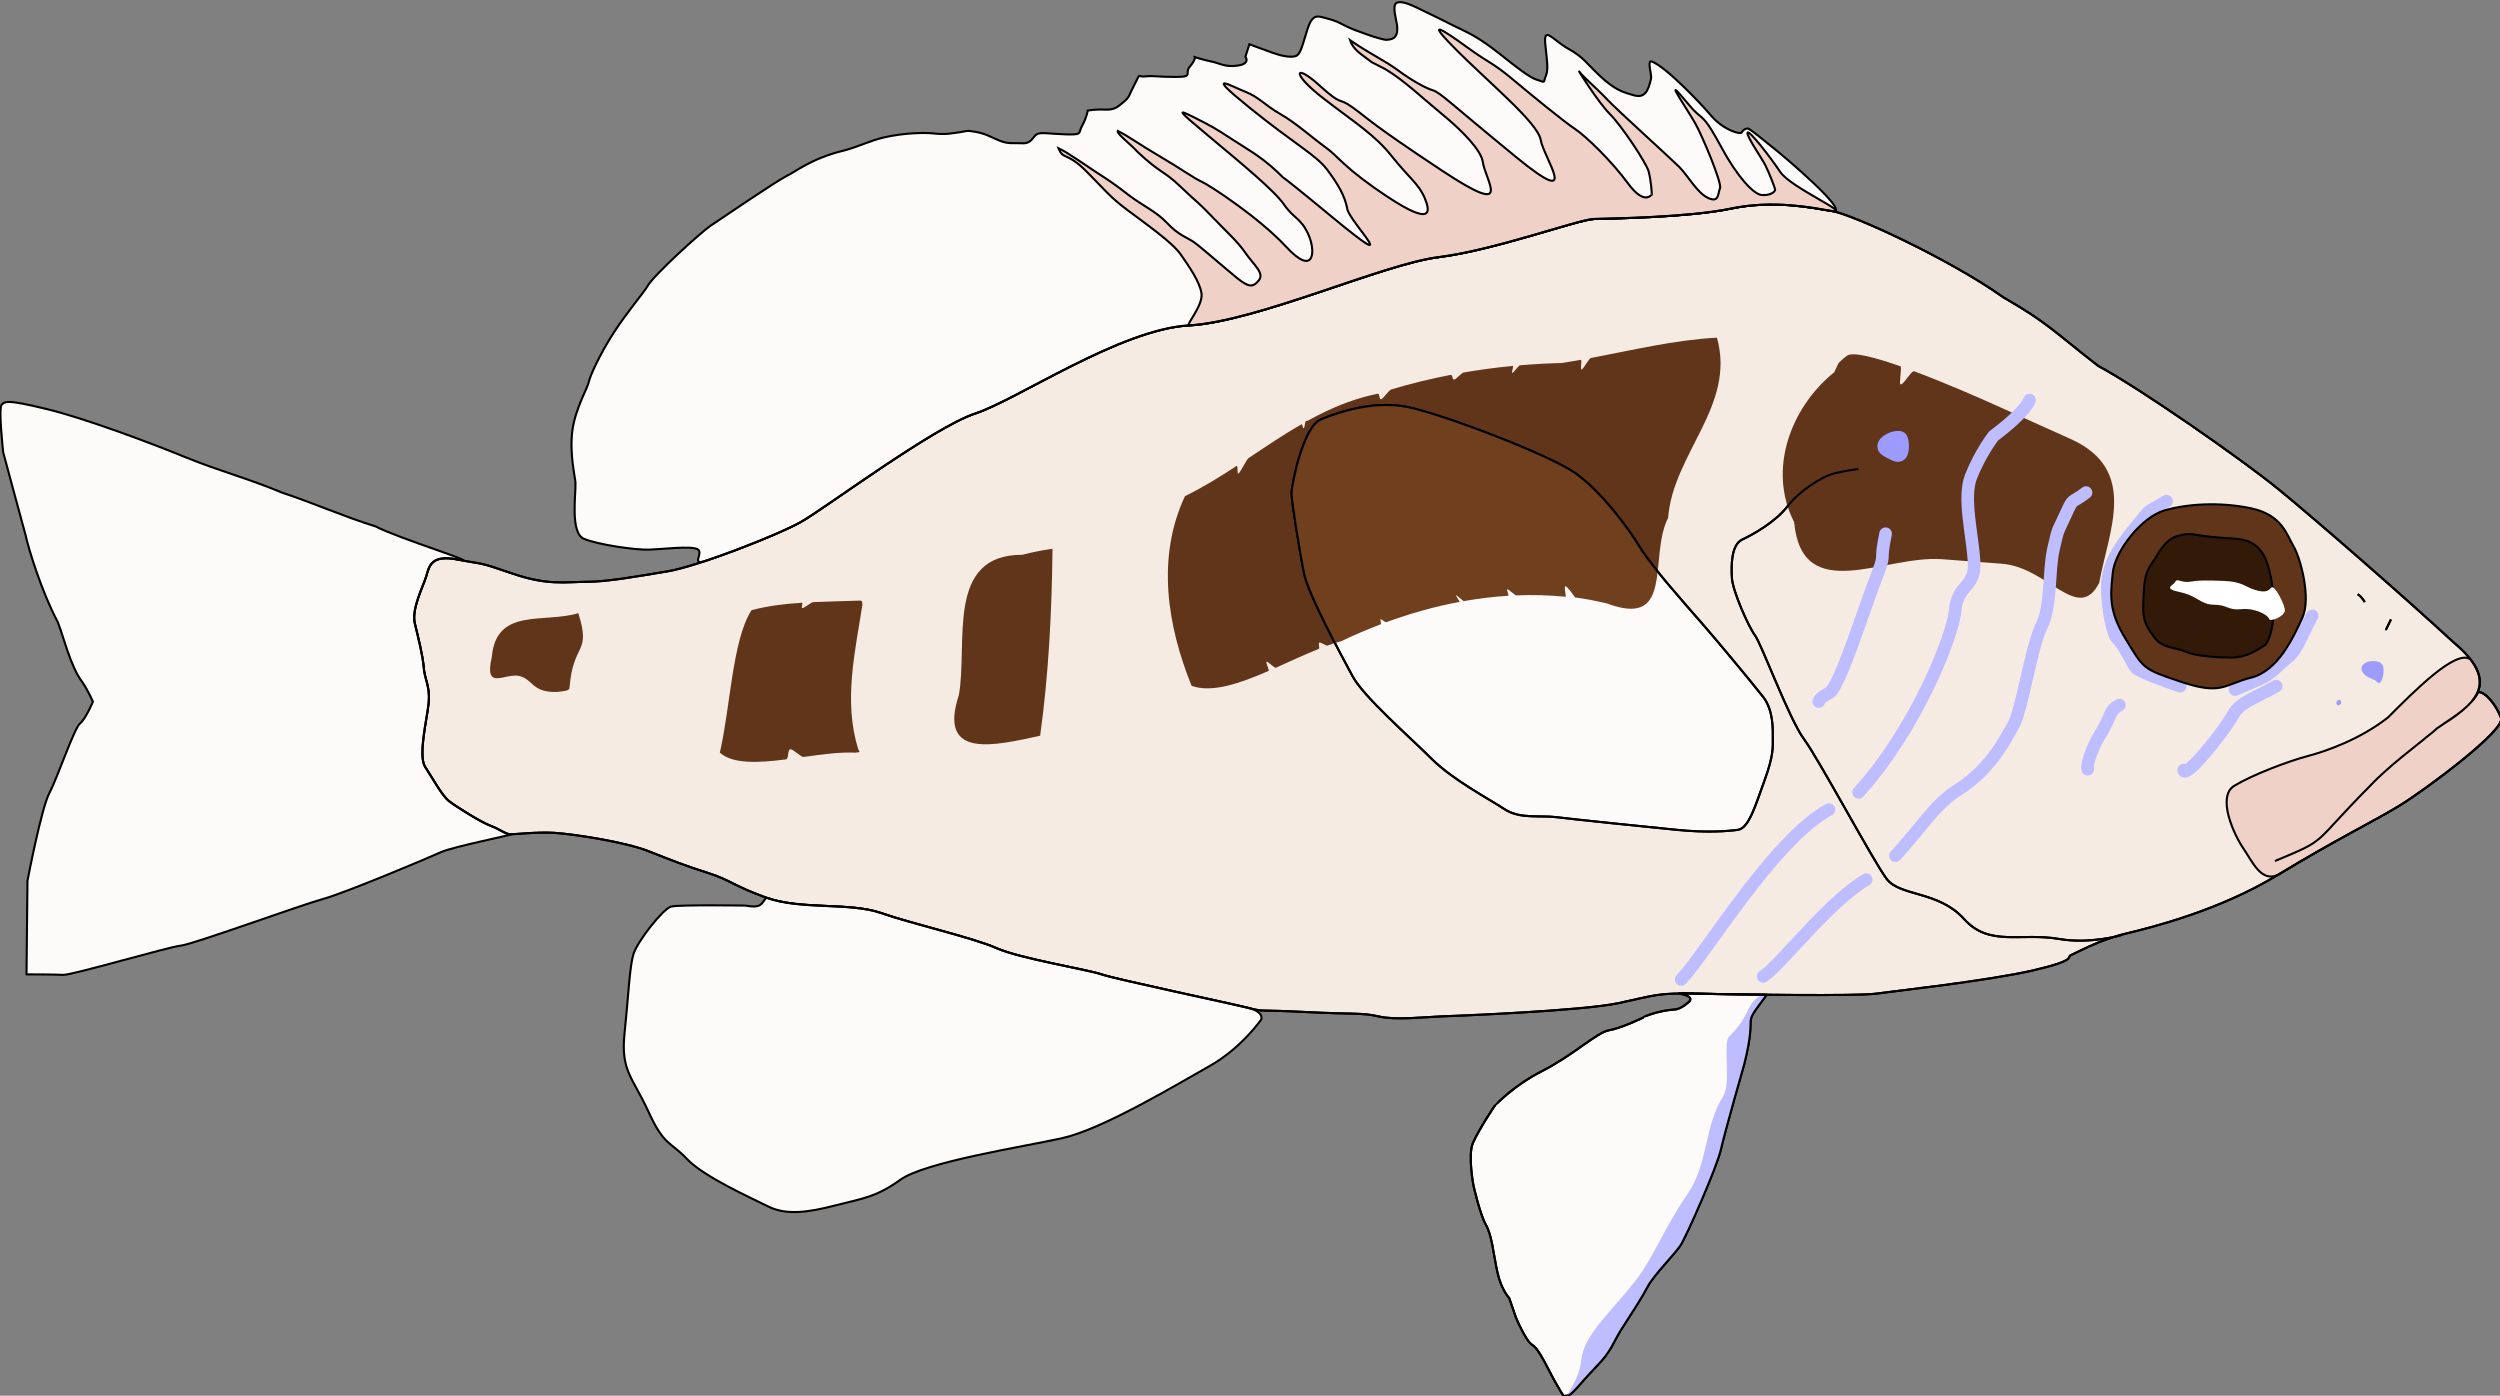 <?xml version="1.0" encoding="UTF-8"?>
<svg xmlns="http://www.w3.org/2000/svg" xmlns:xlink="http://www.w3.org/1999/xlink" width="446pt" height="249pt" viewBox="0 0 446 249" version="1.1">
<rect x="0" y="0" width="446" height="249" fill="#808080" stroke="none"/>
<g id="surface51">
<path style="fill-rule:nonzero;fill:rgb(96.078%,92.157%,89.02%);fill-opacity:1;stroke-width:0.24;stroke-linecap:butt;stroke-linejoin:miter;stroke:rgb(0%,0%,0%);stroke-opacity:1;stroke-miterlimit:4;" d="M 73.546 53.438 C 73.546 53.438 75.499 53.693 76.602 54.031 C 77.711 54.371 80.257 55.897 81.615 57.678 C 82.976 59.459 85.525 60.9 86.801 61.495 C 88.074 62.088 88.074 64.462 87.986 65.902 C 87.904 67.346 86.118 71.416 85.357 72.434 C 84.592 73.454 81.448 82.019 79.747 84.305 C 78.051 86.597 71.847 98.216 70.319 100.249 C 68.788 102.285 64.373 101.607 61.481 104.829 C 58.595 108.054 55.025 106.355 50.605 107.118 C 47.106 107.726 43.556 106.693 43.556 106.693 M 3.436 79.93 C 2.088 78.292 1.98 76.228 5.578 73.229 C 10.903 68.309 21.324 59.206 25.629 55.699 C 29.934 52.195 41.488 44.165 46.135 41.679 C 51.116 37.834 51.796 36.816 57.009 33.819 C 63.125 29.469 74.169 24.379 76.547 23.981 C 78.929 23.589 83.231 22.686 88.104 23.701 C 92.972 24.719 101.922 24.832 103.735 24.887 C 105.546 24.944 115.062 28.449 121.463 29.242 C 127.864 30.032 142.134 36.591 150.009 37.044 C 157.881 37.496 169.602 45.521 174.42 47.107 C 179.235 48.69 191.75 58.076 194.414 59.544 C 197.075 61.015 206.138 64.579 209.595 65.14 C 213.047 65.707 216.443 66.328 218.825 66.328 C 221.204 66.328 223.24 66.78 227.32 65.365 C 231.397 63.954 230.379 64.407 233.493 63.784 C 236.61 63.163 236.777 64.579 237.12 65.707 C 237.46 66.838 238.819 69.437 238.418 71.078 C 238.026 72.719 237.515 74.697 237.4 76.111 C 237.288 77.521 236.665 78.257 236.835 80.123 C 237.008 81.986 238.081 86.171 237.233 87.475 C 236.382 88.773 235.307 90.754 234.514 91.374 C 233.718 91.997 230.832 93.806 229.753 94.201 C 228.678 94.596 228.058 95.164 227.49 95.164 C 226.924 95.164 224.488 94.879 222.507 94.994 C 220.523 95.106 214.462 96.009 211.743 97.085 C 209.024 98.161 207.609 98.726 204.947 99.571 C 202.286 100.419 202.173 100.985 198.263 102.4 C 194.356 103.814 188.75 102.911 185.181 104.149 C 181.614 105.395 174.647 106.978 171.983 108.166 C 169.322 109.354 161.618 110.598 159.979 111.163 C 158.333 111.728 144.908 114.552 143.157 115.008 C 141.396 115.46 142.134 115.175 136.696 115.46 C 131.263 115.74 130.24 115.515 128.316 115.968 C 126.39 116.418 122.991 116.026 121.348 115.968 C 119.707 115.911 105.151 115.343 100.904 114.44 C 96.654 113.534 96.541 113.254 91.841 113.367 C 87.141 113.479 73.603 113.649 71.562 113.367 C 69.526 113.084 58.762 111.898 53.609 110.71 C 48.454 109.522 49.812 109.184 49.247 108.957 C 48.682 108.731 46.135 107.261 43.076 106.525 C 40.014 105.79 32.313 103.869 25.629 99.796 C 18.948 95.729 14.473 93.578 11.641 91.824 C 8.809 90.076 -0.368 83.29 0.144 81.879 C 0.652 80.463 1.94 78.865 2.733 78.922 M 16.509 67.741 C 15.943 68.139 15.718 68.646 15.718 68.646 M 12.717 70.625 C 13.112 71.416 13.282 71.813 13.282 71.756 " transform="matrix(-1.562,0,0,1.562,446.409,0.195)"/>
<path style=" stroke:none;fill-rule:evenodd;fill:rgb(38.039%,20.784%,9.804%);fill-opacity:1;" d="M 306.301 60.234 C 309.723 72.359 298.477 80.883 297.59 92.383 C 294.027 99.457 298.859 112.188 286.625 107.645 C 284.648 107.195 282.984 106.824 280.996 106.586 C 278.379 102.844 279.324 105.293 279.336 106.465 C 276.398 106.176 273.445 106.098 270.508 106.215 C 270.258 106.223 269.176 105.133 268.93 105.141 C 268.691 105.156 269.293 106.277 269.051 106.293 C 266.406 106.453 263.773 106.777 261.156 107.234 C 261.016 107.262 259.898 106.164 259.758 106.191 C 259.641 106.215 260.492 107.355 260.375 107.375 C 255.934 108.211 251.562 109.441 247.309 111 C 247.121 111.07 246.496 110.422 246.316 110.488 C 246.176 110.543 246.473 111.312 246.332 111.367 C 243.953 112.27 241.617 113.277 239.324 114.367 C 238.52 114.59 237.688 114.855 236.836 115.164 C 236.555 115.262 235.652 114.531 235.375 114.637 C 235.125 114.73 235.508 115.668 235.258 115.766 C 232.785 116.75 230.184 117.98 227.598 119.133 C 227.391 119.227 226.168 117.961 225.961 118.047 C 225.738 118.152 226.531 119.602 226.309 119.699 C 221.164 121.934 216.195 123.656 212.582 122.348 C 208.223 111.574 206.289 99.418 211.398 88.516 C 214.582 86.957 217.602 85.09 220.582 83.141 C 220.949 82.902 220.598 84.703 220.965 84.457 C 221.32 84.227 222.398 81.945 222.754 81.707 C 225.867 79.637 228.965 77.543 232.18 75.691 C 232.41 75.559 232.527 77.637 232.863 75.301 C 232.895 75.078 233.254 75.078 233.453 74.973 C 233.902 74.727 234.352 74.484 234.805 74.25 C 234.898 74.199 234.988 74.152 235.082 74.109 C 235.195 74.051 235.301 73.996 235.41 73.941 C 238.676 72.297 242.094 70.98 245.805 70.234 C 246.145 70.121 246.023 71.336 246.371 71.23 C 246.82 71.082 247.746 69.617 248.199 69.48 C 251.68 68.438 255.203 67.574 258.754 66.887 C 259.223 66.793 258.996 67.797 259.469 67.711 C 259.77 67.656 260.777 66.512 261.078 66.457 C 264 65.953 266.941 65.562 269.891 65.281 C 270.062 65.266 269.613 66.543 269.789 66.531 C 270.039 66.504 270.914 65.188 271.164 65.168 C 273.66 64.953 276.164 64.82 278.672 64.758 C 279.793 64.586 280.906 64.398 282.023 64.195 C 282.258 64.156 281.902 65.973 282.137 65.93 C 282.496 65.867 283.445 63.938 283.805 63.871 C 291.273 62.453 298.691 60.66 306.301 60.234 Z M 369.41 78.32 C 381.582 83.801 376.203 94.605 374.496 103.984 C 370.758 111.305 365.332 101.191 357.156 100.574 L 346.465 99.762 C 336.219 98.988 321.492 108.18 320.07 93.141 C 315.277 83.758 319.492 72.645 327.223 66.414 L 327.918 64.949 C 327.988 64.641 329.395 63.52 329.512 63.445 C 330.59 62.727 334.508 63.758 339.039 65.344 C 339.352 65.457 338.734 68.457 339.059 68.574 C 339.551 68.754 340.988 66.047 341.496 66.238 C 347.297 68.41 353.414 71.113 355.562 72.082 Z M 187.766 97.898 C 187.648 109.016 187.09 120.254 185.562 131.254 C 177.586 132.973 167.227 135.605 171.066 123.988 C 172.699 114.641 168.641 98.941 182.371 98.973 C 184.148 98.523 185.949 98.148 187.766 97.898 Z M 153.867 107.797 C 152.535 116.41 150.434 125.109 153.125 133.715 C 153.711 134.477 152.84 134.109 152.711 134.281 C 149.988 134.129 146.691 134.578 143.367 135.039 C 142.922 135.105 141.457 133.605 141.016 133.668 C 140.398 133.754 140.801 135.398 140.195 135.477 C 135.285 136.102 130.738 136.348 128.418 134.266 C 130.312 126.207 130.625 114.223 134.07 108.855 C 137.023 108.082 140.023 107.723 143.051 107.527 C 143.336 107.508 142.848 108.504 143.137 108.488 C 143.527 108.469 144.699 107.434 145.09 107.414 C 147.832 107.293 150.582 107.262 153.316 107.145 C 154.082 107.141 153.688 107.574 153.867 107.797 Z M 103.168 109.391 C 105.527 116.789 102.227 114.484 101.598 122.73 C 101.555 123.32 100.25 123.312 99.406 123.445 C 94.844 123.578 95.113 121.176 92.664 120.602 C 90.047 119.992 86.293 123.418 87.75 117.152 C 88.543 108.328 97.043 111.246 103.168 109.391 Z M 103.168 109.391 "/>
<path style="fill:none;stroke-width:1.44;stroke-linecap:round;stroke-linejoin:miter;stroke:rgb(74.118%,74.118%,100%);stroke-opacity:1;stroke-miterlimit:4;" d="M 25.824 78.244 C 28.663 79.81 29.921 80.093 30.719 81.471 C 32.112 83.895 36.245 88.873 36.39 87.832 M 43.729 80.398 C 45 81.081 44.437 81.391 46.075 84.015 C 46.566 84.798 47.544 87.047 47.346 87.732 M 70.434 60.832 C 71.219 64.547 70.241 62.591 71.61 66.113 C 72.978 69.635 75.719 78.442 76.89 79.025 C 78.066 79.613 78.066 80.003 78.066 80.003 M 93.777 111.738 C 91.178 109.092 83.164 95.707 76.913 92.345 M 73.513 90.369 C 66.834 82.975 62.785 72.484 62.502 69.727 C 62.267 66.513 60.131 67.118 60.328 63.986 C 60.526 60.86 61.624 56.702 60.676 54.303 C 59.61 51.604 58.11 49.678 58.11 49.678 C 54.237 46.767 54 45.569 54 45.569 M 47.544 56.134 C 49.302 57.503 48.912 56.525 49.89 58.678 C 50.868 60.832 50.675 60.047 51.263 62.591 C 51.846 65.135 51.456 69.047 52.631 71.398 C 53.807 73.744 54.86 81.021 55.846 82.709 C 56.616 84.02 58.32 87.695 62.254 90.141 C 64.806 91.724 66.844 94.989 69.308 97.603 M 72.653 100.349 C 76.93 102.831 82.481 110.175 84.417 111.39 M 21.719 70.222 C 23.087 72.766 23.478 74.135 24.456 74.92 C 25.434 75.7 26.412 76.876 27.78 77.459 L 30.522 78.635 M 38.346 57.112 C 40.89 58.678 39.912 57.7 41.675 59.854 C 43.434 62.003 44.609 63.569 45 65.722 C 45.39 67.876 44.609 72.178 44.022 72.766 C 43.434 73.354 43.241 73.744 42.456 75.113 C 41.675 76.481 42.066 76.091 40.89 76.678 C 39.719 77.266 36.785 78.244 36.785 78.244 " transform="matrix(-1.562,0,0,1.562,446.409,0.195)"/>
<path style="fill-rule:nonzero;fill:rgb(94.118%,81.961%,78.039%);fill-opacity:1;stroke-width:0.24;stroke-linecap:butt;stroke-linejoin:miter;stroke:rgb(0%,0%,0%);stroke-opacity:1;stroke-miterlimit:4;" d="M 6.683 82.524 C 5.75 81.996 3.474 80.426 2.733 78.922 C 1.94 78.865 0.652 80.463 0.144 81.879 C -0.368 83.29 8.809 90.076 11.641 91.824 C 14.473 93.578 18.948 95.729 25.629 99.796 C 27.557 100.704 28.575 98.216 29.593 96.745 C 30.612 95.274 32.653 90.866 30.612 89.623 C 28.575 88.378 24.386 86.794 22.232 86.229 C 20.078 85.664 16.228 84.305 13.057 81.819 C 10.113 78.877 5.24 73.907 3.619 75.2 C 2.101 77.179 2.406 78.677 3.436 79.93 C 4.427 81.131 6.085 82.107 7.451 83.062 C 8.044 83.627 8.424 83.84 9.089 84.423 C 9.245 84.585 13.122 87.495 15.093 89.623 C 21.957 96.537 19.738 95.617 25.969 98.216 " transform="matrix(-1.562,0,0,1.562,446.409,0.195)"/>
<path style="fill-rule:nonzero;fill:rgb(38.039%,20.784%,9.804%);fill-opacity:1;stroke-width:0.24;stroke-linecap:butt;stroke-linejoin:miter;stroke:rgb(0%,0%,0%);stroke-opacity:1;stroke-miterlimit:4;" d="M 22.825 70.4 C 23.848 72.689 25.629 76.506 28.688 77.269 C 31.747 78.032 32 79.302 36.59 77.779 C 41.178 76.251 40.922 76.251 42.964 72.944 C 45 69.637 44.745 67.856 44.489 65.312 C 44.234 62.766 41.178 58.951 38.629 58.188 C 36.077 57.425 32.255 57.17 28.688 57.935 C 25.118 58.696 24.608 60.987 23.848 62.26 C 23.082 63.531 21.807 68.109 22.825 70.4 Z M 22.825 70.4 " transform="matrix(-1.562,0,0,1.562,446.409,0.195)"/>
<path style="fill-rule:nonzero;fill:rgb(20%,9.804%,2.745%);fill-opacity:1;stroke-width:0.24;stroke-linecap:butt;stroke-linejoin:miter;stroke:rgb(0%,0%,0%);stroke-opacity:1;stroke-miterlimit:4;" d="M 32.765 61.24 C 29.961 61.495 28.688 61.24 27.412 63.021 C 26.142 64.804 25.404 71.303 27.075 73.537 C 28.263 74.3 29.368 74.978 30.982 74.978 C 32.598 74.978 35.059 74.81 36.165 74.3 C 37.268 73.792 38.796 73.962 39.732 72.689 C 40.665 71.416 41.09 70.738 41.007 68.787 C 40.922 66.838 40.922 65.482 40.072 64.294 C 39.221 63.106 38.629 61.495 37.013 61.072 C 35.399 60.647 35.569 60.987 32.765 61.24 Z M 32.765 61.24 " transform="matrix(-1.562,0,0,1.562,446.409,0.195)"/>
<path style=" stroke:none;fill-rule:nonzero;fill:rgb(99.216%,98.039%,98.039%);fill-opacity:1;" d="M 247.379 72.234 C 248.703 72.238 250.059 72.367 251.426 72.652 C 257.656 73.977 276.5 81.129 281.141 84.438 C 285.785 87.754 290.562 94.238 292.551 97.551 C 294.543 100.859 300.777 107.879 303.566 111.059 C 306.352 114.238 312.719 121.918 314.574 124.301 C 316.434 126.688 316.301 130.125 316.301 131.719 C 316.301 133.309 316.434 134.762 314.844 139.137 C 313.25 143.504 312.055 147.742 310.066 148.008 C 308.074 148.27 304.492 148.539 299.188 148.008 C 293.879 147.477 280.879 146.152 277.828 145.758 C 274.773 145.359 271.191 146.152 268.41 144.297 C 265.621 142.445 259.254 139.137 255.402 135.293 C 251.559 131.453 243.328 124.301 241.34 120.598 C 239.352 116.887 233.512 106.16 232.715 102.32 C 231.922 98.48 230.461 89.34 230.461 88.016 C 230.461 86.688 232.453 76.098 235.77 74.773 C 238.363 73.738 242.652 72.219 247.379 72.234 Z M 247.379 72.234 "/>
<path style="fill-rule:nonzero;fill:rgb(99.216%,98.039%,98.039%);fill-opacity:1;stroke-width:0.24;stroke-linecap:butt;stroke-linejoin:miter;stroke:rgb(0%,0%,0%);stroke-opacity:1;stroke-miterlimit:4;" d="M 125.905 0.118 C 125.17 0.115 123.974 0.751 123.501 0.976 C 122.426 1.481 120.837 2.272 119.707 2.84 C 118.571 3.402 117.668 3.743 115.97 4.931 C 114.269 6.119 111.55 8.55 110.361 8.948 C 109.171 9.341 109.568 9.341 109.283 8.663 C 109.003 7.985 109.003 7.532 109.283 5.101 C 109.568 2.669 108.493 4.423 106.679 5.441 C 104.866 6.457 104.698 7.022 102.997 8.605 C 101.296 10.189 100.393 10.414 99.203 10.754 C 98.012 11.094 97.559 10.416 97.219 8.83 C 97.129 8.398 97.734 6.659 97.109 6.909 C 95.456 7.565 91.491 11.747 90.425 13.015 C 88.954 14.769 86.968 15.279 86.856 14.994 C 86.743 14.714 86.403 14.544 86.175 14.544 C 85.95 14.544 83.796 16.35 83.006 16.972 C 82.213 17.593 74.169 24.379 76.547 23.981 C 78.929 23.589 83.231 22.686 88.104 23.701 C 92.972 24.719 101.922 24.832 103.735 24.887 C 105.546 24.944 115.062 28.449 121.463 29.242 C 127.864 30.032 142.134 36.591 150.006 37.044 C 157.881 37.496 169.602 45.521 174.42 47.107 C 179.235 48.69 191.75 58.076 194.414 59.544 C 196.262 60.567 201.212 62.601 205.215 63.934 C 206.968 64.519 205.345 62.993 206.138 62.598 C 206.928 62.203 210.102 62.598 211.631 62.653 C 213.159 62.713 217.522 62.088 219.107 61.41 C 220.693 60.732 220.013 56.322 220.068 55.021 C 220.101 54.351 220.783 51.617 220.411 48.973 C 220.061 46.504 218.65 44.115 218.54 43.487 C 218.43 42.847 217.254 40.278 215.711 37.892 C 214.127 35.443 212.171 33.179 211.856 32.579 C 211.236 31.391 205.685 26.355 204.667 25.677 C 203.644 24.999 197.02 20.477 195.942 19.969 C 194.866 19.461 193.165 17.991 189.483 17.088 C 187.937 16.707 186.424 15.932 184.786 15.559 C 182.524 15.049 180.241 15.009 179.29 15.106 C 177.647 15.279 177.249 15.106 176.288 14.994 C 175.325 14.881 175.611 14.714 174.362 14.936 C 173.117 15.161 172.606 15.559 171.588 15.957 C 170.568 16.35 170.112 16.182 169.037 16.237 C 167.964 16.295 167.851 15.504 167.396 15.221 C 166.943 14.936 166.038 15.161 164.057 15.221 C 162.073 15.279 162.698 15.106 162.185 14.203 C 161.675 13.298 161.563 12.507 161.563 12.507 C 161.563 12.507 160.712 12.337 159.579 12.395 C 158.446 12.45 158.106 12.052 157.428 11.492 C 156.747 10.922 156.92 10.867 156.182 9.453 C 155.444 8.04 155.957 8.718 154.991 8.605 C 154.031 8.493 153.691 8.663 151.537 8.663 C 149.383 8.663 150.574 8.265 149.894 7.475 C 149.216 6.682 149.328 6.399 149.328 6.399 C 149.328 6.399 148.253 6.742 147.402 6.909 C 146.554 7.079 145.876 7.587 144.401 7.362 C 142.927 7.134 143.55 6.344 143.55 6.344 L 143.097 4.931 C 143.097 4.931 141.289 5.609 140.323 5.946 C 139.36 6.286 138.397 6.457 137.832 6.286 C 137.266 6.119 137.094 5.213 136.471 3.235 C 135.851 1.256 135.168 1.766 134.207 1.992 C 133.244 2.217 132.904 2.444 131.996 2.897 C 131.091 3.347 127.919 4.478 127.408 4.423 C 126.901 4.365 126.105 4.365 126.218 2.897 C 126.273 2.222 126.818 0.606 126.335 0.238 C 126.225 0.155 126.078 0.123 125.905 0.118 Z M 125.905 0.118 " transform="matrix(-1.562,0,0,1.562,446.409,0.195)"/>
<path style="fill-rule:nonzero;fill:rgb(94.118%,81.961%,78.039%);fill-opacity:1;stroke-width:0.24;stroke-linecap:butt;stroke-linejoin:miter;stroke:rgb(0%,0%,0%);stroke-opacity:1;stroke-miterlimit:4;" d="M 148.563 33.424 C 148.735 32.068 150.009 30.287 150.944 28.932 C 151.877 27.571 155.021 25.37 157.06 23.841 C 159.096 22.315 159.436 21.723 161.73 19.431 C 164.024 17.143 164.342 18.201 164.9 16.802 C 163.794 17.313 161.563 18.921 160.372 19.686 C 159.184 20.449 158.418 20.96 156.89 22.148 C 155.359 23.334 153.748 24.011 152.473 25.37 C 151.197 26.725 150.264 26.978 149.496 27.488 C 148.735 27.996 145.759 30.625 144.486 31.643 C 143.212 32.664 142.7 32.746 142.022 31.896 C 141.344 31.05 142.617 30.12 143.55 28.759 C 144.486 27.403 145.759 26.3 147.375 24.607 C 148.988 22.908 148.903 23.163 150.944 21.212 C 152.98 19.264 153.15 19.772 155.869 17.228 C 156.65 16.34 158.256 15.169 158.136 14.829 C 157.013 15.362 155.784 16.295 153.323 17.738 C 150.857 19.179 149.496 20.197 148.563 20.619 C 147.627 21.045 142.022 24.692 138.877 28.081 C 135.736 31.476 135.48 28.674 136.331 26.725 C 137.179 24.774 138.029 24.859 139.135 23.246 C 140.238 21.638 144.06 18.501 147.712 15.447 C 151.369 12.395 151.369 12.31 149.496 13.24 C 147.627 14.176 146.867 14.596 145.334 15.617 C 143.805 16.635 141.854 17.65 139.898 19.516 C 137.944 21.382 142.022 17.738 133.612 24.692 C 125.2 31.643 131.656 25.2 131.913 23.756 C 132.166 22.315 132.932 20.96 134.207 19.264 C 135.48 17.565 137.774 16.462 143.125 12.137 C 148.478 7.812 145.081 9.766 143.55 10.359 C 142.022 10.954 141.344 11.885 139.56 12.903 C 137.774 13.918 135.906 15.617 134.375 16.72 C 132.847 17.823 132.254 19.094 127.241 22.4 C 122.228 25.707 122.398 24.096 123.076 22.486 C 123.756 20.875 124.86 20.197 126.816 17.738 C 128.769 15.279 130.893 14.003 134.633 11.122 C 138.37 8.238 137.944 7.049 135.14 9.593 C 132.339 12.137 133.099 10.867 131.316 12.137 C 129.535 13.413 129.447 13.833 121.122 19.346 C 112.798 24.859 116.11 20.619 116.45 18.328 C 116.635 17.09 118.591 14.954 121.122 12.888 C 123.096 11.272 125.46 9.015 127.579 7.77 C 127.766 7.66 128.909 7.102 129.094 6.997 C 130.238 6.104 131.203 5.634 131.596 4.468 C 129.132 6.161 127.751 6.712 126.135 7.9 C 124.522 9.088 122.991 9.933 122.14 10.189 C 121.29 10.444 120.187 11.632 112.625 17.823 C 105.066 24.011 109.483 17.905 109.821 15.872 C 110.164 13.833 115.94 9.173 119.847 5.183 C 123.756 1.201 119.421 4.423 117.638 5.694 C 115.857 6.967 115.174 7.134 113.05 8.915 C 110.929 10.696 107.19 13.751 105.916 14.596 C 104.641 15.447 101.754 18.243 99.88 20.787 C 98.012 23.334 97.249 22.148 97.166 22.148 C 97.079 22.148 97.249 20.367 97.504 19.431 C 97.759 18.501 100.563 14.258 101.922 12.903 C 103.282 11.547 105.831 7.475 105.406 8.07 C 104.981 8.663 103.365 10.019 102.262 11.207 C 101.156 12.395 95.04 17.905 94.022 18.921 C 92.999 19.942 91.981 21.89 90.705 22.486 C 89.435 23.078 89.602 21.975 89.347 21.382 C 89.094 20.787 91.388 15.362 92.154 14.003 C 92.917 12.648 95.04 9.508 94.275 10.271 C 93.509 11.037 92.746 12.137 91.981 12.818 C 91.216 13.498 90.963 13.413 89.177 16.72 C 87.393 20.024 85.525 22.063 84.592 22.148 C 83.656 22.23 82.976 21.805 83.064 21.47 C 83.146 21.127 83.741 19.604 84.167 18.753 C 84.592 17.905 86.375 15.362 86.203 15.021 C 86.035 14.684 83.656 17.738 82.466 19.516 C 81.278 21.297 74.169 24.379 76.547 23.981 C 78.929 23.589 83.231 22.686 88.104 23.701 C 92.972 24.719 101.922 24.832 103.735 24.887 C 105.546 24.944 115.062 28.449 121.463 29.242 C 127.864 30.032 142.134 36.591 150.009 37.044 C 150.406 37.066 148.393 34.782 148.563 33.424 Z M 148.563 33.424 " transform="matrix(-1.562,0,0,1.562,446.409,0.195)"/>
<path style="fill-rule:nonzero;fill:rgb(99.216%,98.039%,98.039%);fill-opacity:1;stroke-width:0.24;stroke-linecap:round;stroke-linejoin:round;stroke:rgb(0%,0%,0%);stroke-opacity:1;stroke-miterlimit:4;" d="M 93.877 113.312 C 93.619 113.317 93.017 113.337 91.841 113.367 C 90.097 113.409 87.141 113.457 84.004 113.492 C 87.141 117.662 84.932 114.782 86.573 121.394 C 86.573 121.394 88.782 129.085 89.235 131.119 C 89.687 133.153 93.199 141.125 93.882 142.143 C 94.56 143.158 96.936 145.535 97.619 146.838 C 98.297 148.134 99.373 149.775 100.506 151.528 C 101.636 153.282 101.636 154.072 103.508 155.993 C 105.376 157.917 106.284 159.275 106.794 159.275 C 107.302 159.275 107.019 159.67 107.925 158.144 C 108.831 156.616 109.964 153.959 110.757 153.507 C 111.55 153.054 112.68 150.285 112.68 150.285 L 113.418 148.134 C 113.418 148.134 114.326 147.231 114.779 145.142 C 115.232 143.048 115.399 140.957 116.082 139.769 C 116.76 138.581 117.498 135.304 117.498 135.304 C 117.498 135.304 118.178 131.797 117.553 130.384 C 116.93 128.968 115.062 126.089 115.006 126.089 C 114.949 126.089 113.08 123.94 109.626 122.184 C 106.169 120.436 103.395 117.774 102.034 117.549 C 100.676 117.326 98.012 116.078 98.012 116.026 C 98.012 115.968 96.316 115.29 94.56 115.175 C 93.765 115.175 92.804 114.212 92.804 114.212 C 92.284 113.479 94.648 113.307 93.877 113.312 Z M 93.877 113.312 " transform="matrix(-1.562,0,0,1.562,446.409,0.195)"/>
<path style=" stroke:none;fill-rule:nonzero;fill:rgb(74.118%,74.118%,100%);fill-opacity:1;" d="M 315.227 177.426 C 310.328 183.938 313.777 179.441 311.215 189.766 C 311.215 189.766 307.766 201.777 307.059 204.953 C 306.352 208.129 300.867 220.578 299.801 222.168 C 298.742 223.758 295.031 227.465 293.965 229.5 C 292.906 231.523 291.227 234.086 289.457 236.824 C 287.691 239.562 287.691 240.797 284.77 243.797 C 281.852 246.801 280.434 248.922 279.637 248.922 C 279.734 248.332 281.781 245.848 282.078 242.738 C 282.531 238.023 287.418 234.164 291.949 228.242 C 295.035 224.215 297.031 218.816 300.957 213.18 C 304.801 207.66 304.066 200.703 307.359 195.711 C 308.871 193.422 307.426 186.703 308.344 185.078 C 312.582 180.84 311.172 179.566 314.027 177.633 C 314.367 177.398 314.734 177.652 315.227 177.426 Z M 315.227 177.426 "/>
<path style="fill-rule:nonzero;fill:rgb(99.216%,98.039%,98.039%);fill-opacity:1;stroke-width:0.24;stroke-linecap:round;stroke-linejoin:round;stroke:rgb(0%,0%,0%);stroke-opacity:1;stroke-miterlimit:4;" d="M 198.263 102.4 C 194.356 103.814 188.75 102.911 185.181 104.149 C 181.614 105.395 174.647 106.978 171.983 108.166 C 169.322 109.354 161.618 110.598 159.979 111.163 C 158.333 111.728 144.908 114.552 143.157 115.008 C 141.396 115.46 141.737 116.306 141.737 116.306 C 141.737 116.306 144.003 119.585 147.627 121.621 C 151.254 123.657 159.862 128.86 164.507 129.876 C 169.154 130.894 180.138 132.59 182.972 134.626 C 185.804 136.66 187.39 136.772 190.446 137.563 C 193.506 138.356 195.999 138.693 198.038 137.678 C 200.079 136.66 205.4 134.283 207.326 132.25 C 209.254 130.216 209.932 130.779 211.743 126.822 C 213.557 122.862 214.915 122.184 214.462 117.892 C 214.01 113.594 213.897 110.312 213.444 108.844 C 212.992 107.376 210.045 103.644 209.137 103.416 C 208.234 103.191 200.7 103.303 200.7 103.303 C 198.719 103.644 198.889 103.078 198.263 102.4 Z M 198.263 102.4 " transform="matrix(-1.562,0,0,1.562,446.409,0.195)"/>
<path style="fill-rule:nonzero;fill:rgb(99.216%,98.039%,98.039%);fill-opacity:1;stroke-width:0.24;stroke-linecap:round;stroke-linejoin:round;stroke:rgb(0%,0%,0%);stroke-opacity:1;stroke-miterlimit:4;" d="M 284.767 45.784 C 284.129 45.781 282.931 45.994 280.447 46.597 C 276.029 47.672 268.665 50.441 264.643 52.082 C 260.623 53.723 257.452 54.514 253.544 56.154 C 250.26 57.225 246.405 58.921 242.898 59.997 C 240.347 61.352 230.379 64.407 233.493 63.784 C 236.61 63.163 236.777 64.579 237.12 65.707 C 237.46 66.838 238.819 69.437 238.418 71.078 C 238.026 72.719 237.515 74.695 237.4 76.111 C 237.288 77.521 236.665 78.257 236.835 80.123 C 237.008 81.986 238.081 86.171 237.233 87.475 C 236.382 88.773 235.307 90.754 234.514 91.374 C 233.718 91.995 230.832 93.806 229.753 94.201 C 228.678 94.596 228.058 95.164 227.49 95.164 C 226.924 95.164 234.061 96.575 235.419 97.198 C 236.777 97.818 246.295 101.833 248.957 102.568 C 251.618 103.303 263.85 107.768 265.156 107.881 C 266.457 107.996 277.615 111.275 278.578 111.218 C 279.541 111.163 282.768 111.163 282.768 111.163 L 282.656 100.474 C 282.656 100.474 281.07 92.165 280.162 90.469 C 279.256 88.773 277.333 83.062 276.65 82.497 C 275.972 81.931 275.181 80.01 275.181 80.01 C 275.181 80.01 275.692 78.825 276.37 77.807 C 277.728 76.053 278.466 72.776 279.201 70.91 C 280.957 67.628 282.488 62.766 282.881 60.957 C 282.881 60.957 285.432 51.572 285.432 51.517 C 285.432 51.459 285.998 46.484 285.6 46.091 C 285.427 45.916 285.267 45.784 284.767 45.784 Z M 284.767 45.784 " transform="matrix(-1.562,0,0,1.562,446.409,0.195)"/>
<path style=" stroke:none;fill-rule:nonzero;fill:rgb(100%,100%,100%);fill-opacity:1;" d="M 405.191 104.832 C 404.66 105.496 403.996 105.762 402.273 105.234 C 400.547 104.703 400.02 103.773 396.832 103.641 C 393.652 103.512 392.191 103.512 390.734 103.773 C 389.27 104.039 388.34 103.109 388.078 103.773 C 387.809 104.438 385.688 104.965 388.875 105.629 C 392.055 106.293 392.586 107.879 394.973 107.879 C 397.363 107.879 397.496 108.941 399.883 108.676 C 402.273 108.41 404.66 109.734 404.793 110.398 C 404.922 111.059 407.621 109.953 407.621 108.895 C 407.621 107.836 405.723 104.176 405.191 104.832 Z M 405.191 104.832 "/>
<path style="fill:none;stroke-width:0.24;stroke-linecap:butt;stroke-linejoin:miter;stroke:rgb(0%,0%,0%);stroke-opacity:1;stroke-miterlimit:4;" d="M 73.546 53.438 C 73.546 53.438 75.499 53.693 76.602 54.031 C 77.711 54.371 80.257 55.897 81.615 57.678 C 82.976 59.459 85.525 60.9 86.801 61.495 C 88.074 62.088 88.074 64.462 87.986 65.902 C 87.904 67.346 86.118 71.416 85.357 72.434 C 84.592 73.454 81.448 82.019 79.747 84.305 C 78.051 86.597 71.847 98.216 70.319 100.249 C 68.788 102.285 64.373 101.607 61.481 104.829 C 58.595 108.054 55.025 106.355 50.605 107.118 C 47.106 107.726 43.556 106.693 43.556 106.693 M 3.436 79.93 C 2.088 78.292 1.98 76.228 5.578 73.229 C 10.903 68.309 21.324 59.206 25.629 55.699 C 29.934 52.195 41.488 44.165 46.135 41.679 C 51.116 37.834 51.796 36.816 57.009 33.819 C 63.125 29.469 74.169 24.379 76.547 23.981 C 78.929 23.589 83.231 22.686 88.104 23.701 C 92.972 24.719 101.922 24.832 103.735 24.887 C 105.546 24.944 115.062 28.449 121.463 29.242 C 127.864 30.032 142.134 36.591 150.009 37.044 C 157.881 37.496 169.602 45.521 174.42 47.107 C 179.235 48.69 191.75 58.076 194.414 59.544 C 197.075 61.015 206.138 64.579 209.595 65.14 C 213.047 65.707 216.443 66.328 218.825 66.328 C 221.204 66.328 223.24 66.78 227.32 65.365 C 231.397 63.954 230.379 64.407 233.493 63.784 C 236.61 63.163 236.777 64.579 237.12 65.707 C 237.46 66.838 238.819 69.437 238.418 71.078 C 238.026 72.719 237.515 74.697 237.4 76.111 C 237.288 77.521 236.665 78.257 236.835 80.123 C 237.008 81.986 238.081 86.171 237.233 87.475 C 236.382 88.773 235.307 90.754 234.514 91.374 C 233.718 91.997 230.832 93.806 229.753 94.201 C 228.678 94.596 228.058 95.164 227.49 95.164 C 226.924 95.164 224.488 94.879 222.507 94.994 C 220.523 95.106 214.462 96.009 211.743 97.085 C 209.024 98.161 207.609 98.726 204.947 99.571 C 202.286 100.419 202.173 100.985 198.263 102.4 C 194.356 103.814 188.75 102.911 185.181 104.149 C 181.614 105.395 174.647 106.978 171.983 108.166 C 169.322 109.354 161.618 110.598 159.979 111.163 C 158.333 111.728 144.908 114.552 143.157 115.008 C 141.396 115.46 142.134 115.175 136.696 115.46 C 131.263 115.74 130.24 115.515 128.316 115.968 C 126.39 116.418 122.991 116.026 121.348 115.968 C 119.707 115.911 105.151 115.343 100.904 114.44 C 96.654 113.534 96.541 113.254 91.841 113.367 C 87.141 113.479 73.603 113.649 71.562 113.367 C 69.526 113.084 58.762 111.898 53.609 110.71 C 48.454 109.522 49.812 109.184 49.247 108.957 C 48.682 108.731 46.135 107.261 43.076 106.525 C 40.014 105.79 32.313 103.869 25.629 99.796 C 18.948 95.729 14.473 93.578 11.641 91.824 C 8.809 90.076 -0.368 83.29 0.144 81.879 C 0.652 80.463 1.94 78.865 2.733 78.922 M 16.509 67.741 C 15.943 68.139 15.718 68.646 15.718 68.646 M 12.717 70.625 C 13.112 71.416 13.282 71.813 13.282 71.756 " transform="matrix(-1.562,0,0,1.562,446.409,0.195)"/>
<path style=" stroke:none;fill-rule:nonzero;fill:rgb(61.176%,61.176%,100%);fill-opacity:1;" d="M 334.93 79.582 C 334.93 80.535 335.477 81.059 336.422 81.566 C 337.012 81.883 337.895 82.391 338.492 82.391 C 340.043 82.391 340.547 81.137 340.547 79.582 C 340.547 78.031 340.152 76.879 338.605 76.879 C 337.699 76.879 336.609 77.27 335.848 77.898 C 335.301 78.355 334.93 78.93 334.93 79.582 Z M 416.812 125.383 C 416.812 125.621 416.871 125.816 417.109 125.816 C 417.348 125.816 417.676 125.621 417.676 125.383 C 417.676 125.145 417.535 124.816 417.293 124.816 C 417.059 124.816 416.812 125.145 416.812 125.383 Z M 421.457 119.875 C 421.727 120.336 422.141 120.602 422.547 120.832 C 422.918 121.035 423.73 121.293 423.965 121.57 C 424.73 122.484 425.234 120.863 425.234 119.551 C 425.234 118.238 424.484 117.93 423.293 117.93 C 422.098 117.93 420.797 118.742 421.457 119.875 Z M 421.457 119.875 "/>
<path style="fill:none;stroke-width:0.24;stroke-linecap:round;stroke-linejoin:round;stroke:rgb(0%,0%,0%);stroke-opacity:1;stroke-miterlimit:4;" d="M 127.451 46.131 C 126.603 46.134 125.735 46.216 124.86 46.399 C 120.87 47.247 108.803 51.827 105.831 53.946 C 102.857 56.069 99.798 60.222 98.525 62.343 C 97.249 64.462 93.257 68.957 91.471 70.993 C 89.687 73.029 85.61 77.947 84.422 79.473 C 83.231 81.001 83.316 83.202 83.316 84.223 C 83.316 85.241 83.231 86.171 84.249 88.973 C 85.27 91.769 86.035 94.483 87.308 94.654 C 88.584 94.821 90.878 94.994 94.275 94.654 C 97.674 94.313 105.999 93.465 107.953 93.213 C 109.909 92.958 112.202 93.465 113.983 92.277 C 115.769 91.092 119.847 88.973 122.313 86.512 C 124.774 84.053 130.045 79.473 131.318 77.101 C 132.591 74.725 136.331 67.856 136.841 65.397 C 137.349 62.938 138.285 57.085 138.285 56.237 C 138.285 55.387 137.009 48.605 134.885 47.757 C 133.224 47.094 130.478 46.121 127.451 46.131 Z M 127.451 46.131 " transform="matrix(-1.562,0,0,1.562,446.409,0.195)"/>
<path style=" stroke:none;fill-rule:evenodd;fill:rgb(43.922%,24.706%,11.765%);fill-opacity:1;" d="M 247.379 72.234 C 248.703 72.238 250.059 72.367 251.422 72.652 C 257.656 73.977 276.5 81.129 281.141 84.438 C 285.785 87.75 290.562 94.242 292.551 97.551 C 293.219 98.656 294.414 100.215 295.738 101.867 C 295.195 106.746 294.094 110.418 286.625 107.641 C 284.648 107.195 282.984 106.828 280.996 106.586 C 278.379 102.848 279.324 105.293 279.336 106.465 C 276.398 106.172 273.445 106.098 270.508 106.215 C 270.258 106.23 269.18 105.133 268.93 105.141 C 268.691 105.156 269.285 106.273 269.047 106.289 C 266.402 106.453 263.773 106.777 261.156 107.234 C 261.016 107.262 259.898 106.164 259.758 106.191 C 259.641 106.215 260.492 107.355 260.375 107.375 C 255.934 108.211 251.562 109.441 247.301 111 C 247.121 111.07 246.496 110.422 246.312 110.488 C 246.172 110.543 246.473 111.312 246.332 111.367 C 243.953 112.27 241.617 113.277 239.324 114.367 C 238.973 114.465 238.602 114.602 238.234 114.715 C 235.891 110.207 233.238 104.828 232.715 102.316 C 231.922 98.48 230.461 89.34 230.461 88.016 C 230.461 86.695 232.453 76.094 235.766 74.773 C 238.355 73.738 242.652 72.219 247.379 72.234 Z M 247.379 72.234 "/>
<path style="fill:none;stroke-width:0.24;stroke-linecap:round;stroke-linejoin:round;stroke:rgb(0%,0%,0%);stroke-opacity:1;stroke-miterlimit:4;" d="M 127.451 46.131 C 126.603 46.134 125.735 46.216 124.86 46.399 C 120.87 47.247 108.803 51.827 105.831 53.946 C 102.857 56.069 99.798 60.222 98.525 62.343 C 97.249 64.462 93.257 68.957 91.471 70.993 C 89.687 73.029 85.61 77.947 84.422 79.473 C 83.231 81.001 83.316 83.202 83.316 84.223 C 83.316 85.241 83.231 86.171 84.249 88.973 C 85.27 91.769 86.035 94.483 87.308 94.654 C 88.584 94.821 90.878 94.994 94.275 94.654 C 97.674 94.313 105.999 93.465 107.953 93.213 C 109.909 92.958 112.202 93.465 113.983 92.277 C 115.769 91.092 119.847 88.973 122.313 86.512 C 124.774 84.053 130.045 79.473 131.318 77.101 C 132.591 74.725 136.331 67.856 136.841 65.397 C 137.349 62.938 138.285 57.085 138.285 56.237 C 138.285 55.387 137.009 48.605 134.885 47.757 C 133.224 47.094 130.478 46.121 127.451 46.131 Z M 127.451 46.131 " transform="matrix(-1.562,0,0,1.562,446.409,0.195)"/>
<path style="fill:none;stroke-width:0.24;stroke-linecap:round;stroke-linejoin:round;stroke:rgb(0%,0%,0%);stroke-opacity:1;stroke-miterlimit:4;" d="M 93.877 113.312 C 93.619 113.317 93.017 113.337 91.841 113.367 C 90.097 113.409 87.141 113.457 84.004 113.492 C 87.141 117.662 84.932 114.782 86.573 121.394 C 86.573 121.394 88.782 129.085 89.235 131.119 C 89.687 133.153 93.199 141.125 93.882 142.143 C 94.56 143.158 96.936 145.535 97.619 146.838 C 98.297 148.134 99.373 149.775 100.506 151.528 C 101.636 153.282 101.636 154.072 103.508 155.993 C 105.376 157.917 106.284 159.275 106.794 159.275 C 107.302 159.275 107.019 159.67 107.925 158.144 C 108.831 156.616 109.964 153.959 110.757 153.507 C 111.55 153.054 112.68 150.285 112.68 150.285 L 113.418 148.134 C 113.418 148.134 114.326 147.231 114.779 145.142 C 115.232 143.048 115.399 140.957 116.082 139.769 C 116.76 138.581 117.498 135.304 117.498 135.304 C 117.498 135.304 118.178 131.797 117.553 130.384 C 116.93 128.968 115.062 126.089 115.006 126.089 C 114.949 126.089 113.08 123.94 109.626 122.184 C 106.169 120.436 103.395 117.774 102.034 117.549 C 100.676 117.326 98.012 116.078 98.012 116.026 C 98.012 115.968 96.316 115.29 94.56 115.175 C 93.765 115.175 92.804 114.212 92.804 114.212 C 92.284 113.479 94.648 113.307 93.877 113.312 Z M 93.877 113.312 " transform="matrix(-1.562,0,0,1.562,446.409,0.195)"/>
</g>
</svg>
